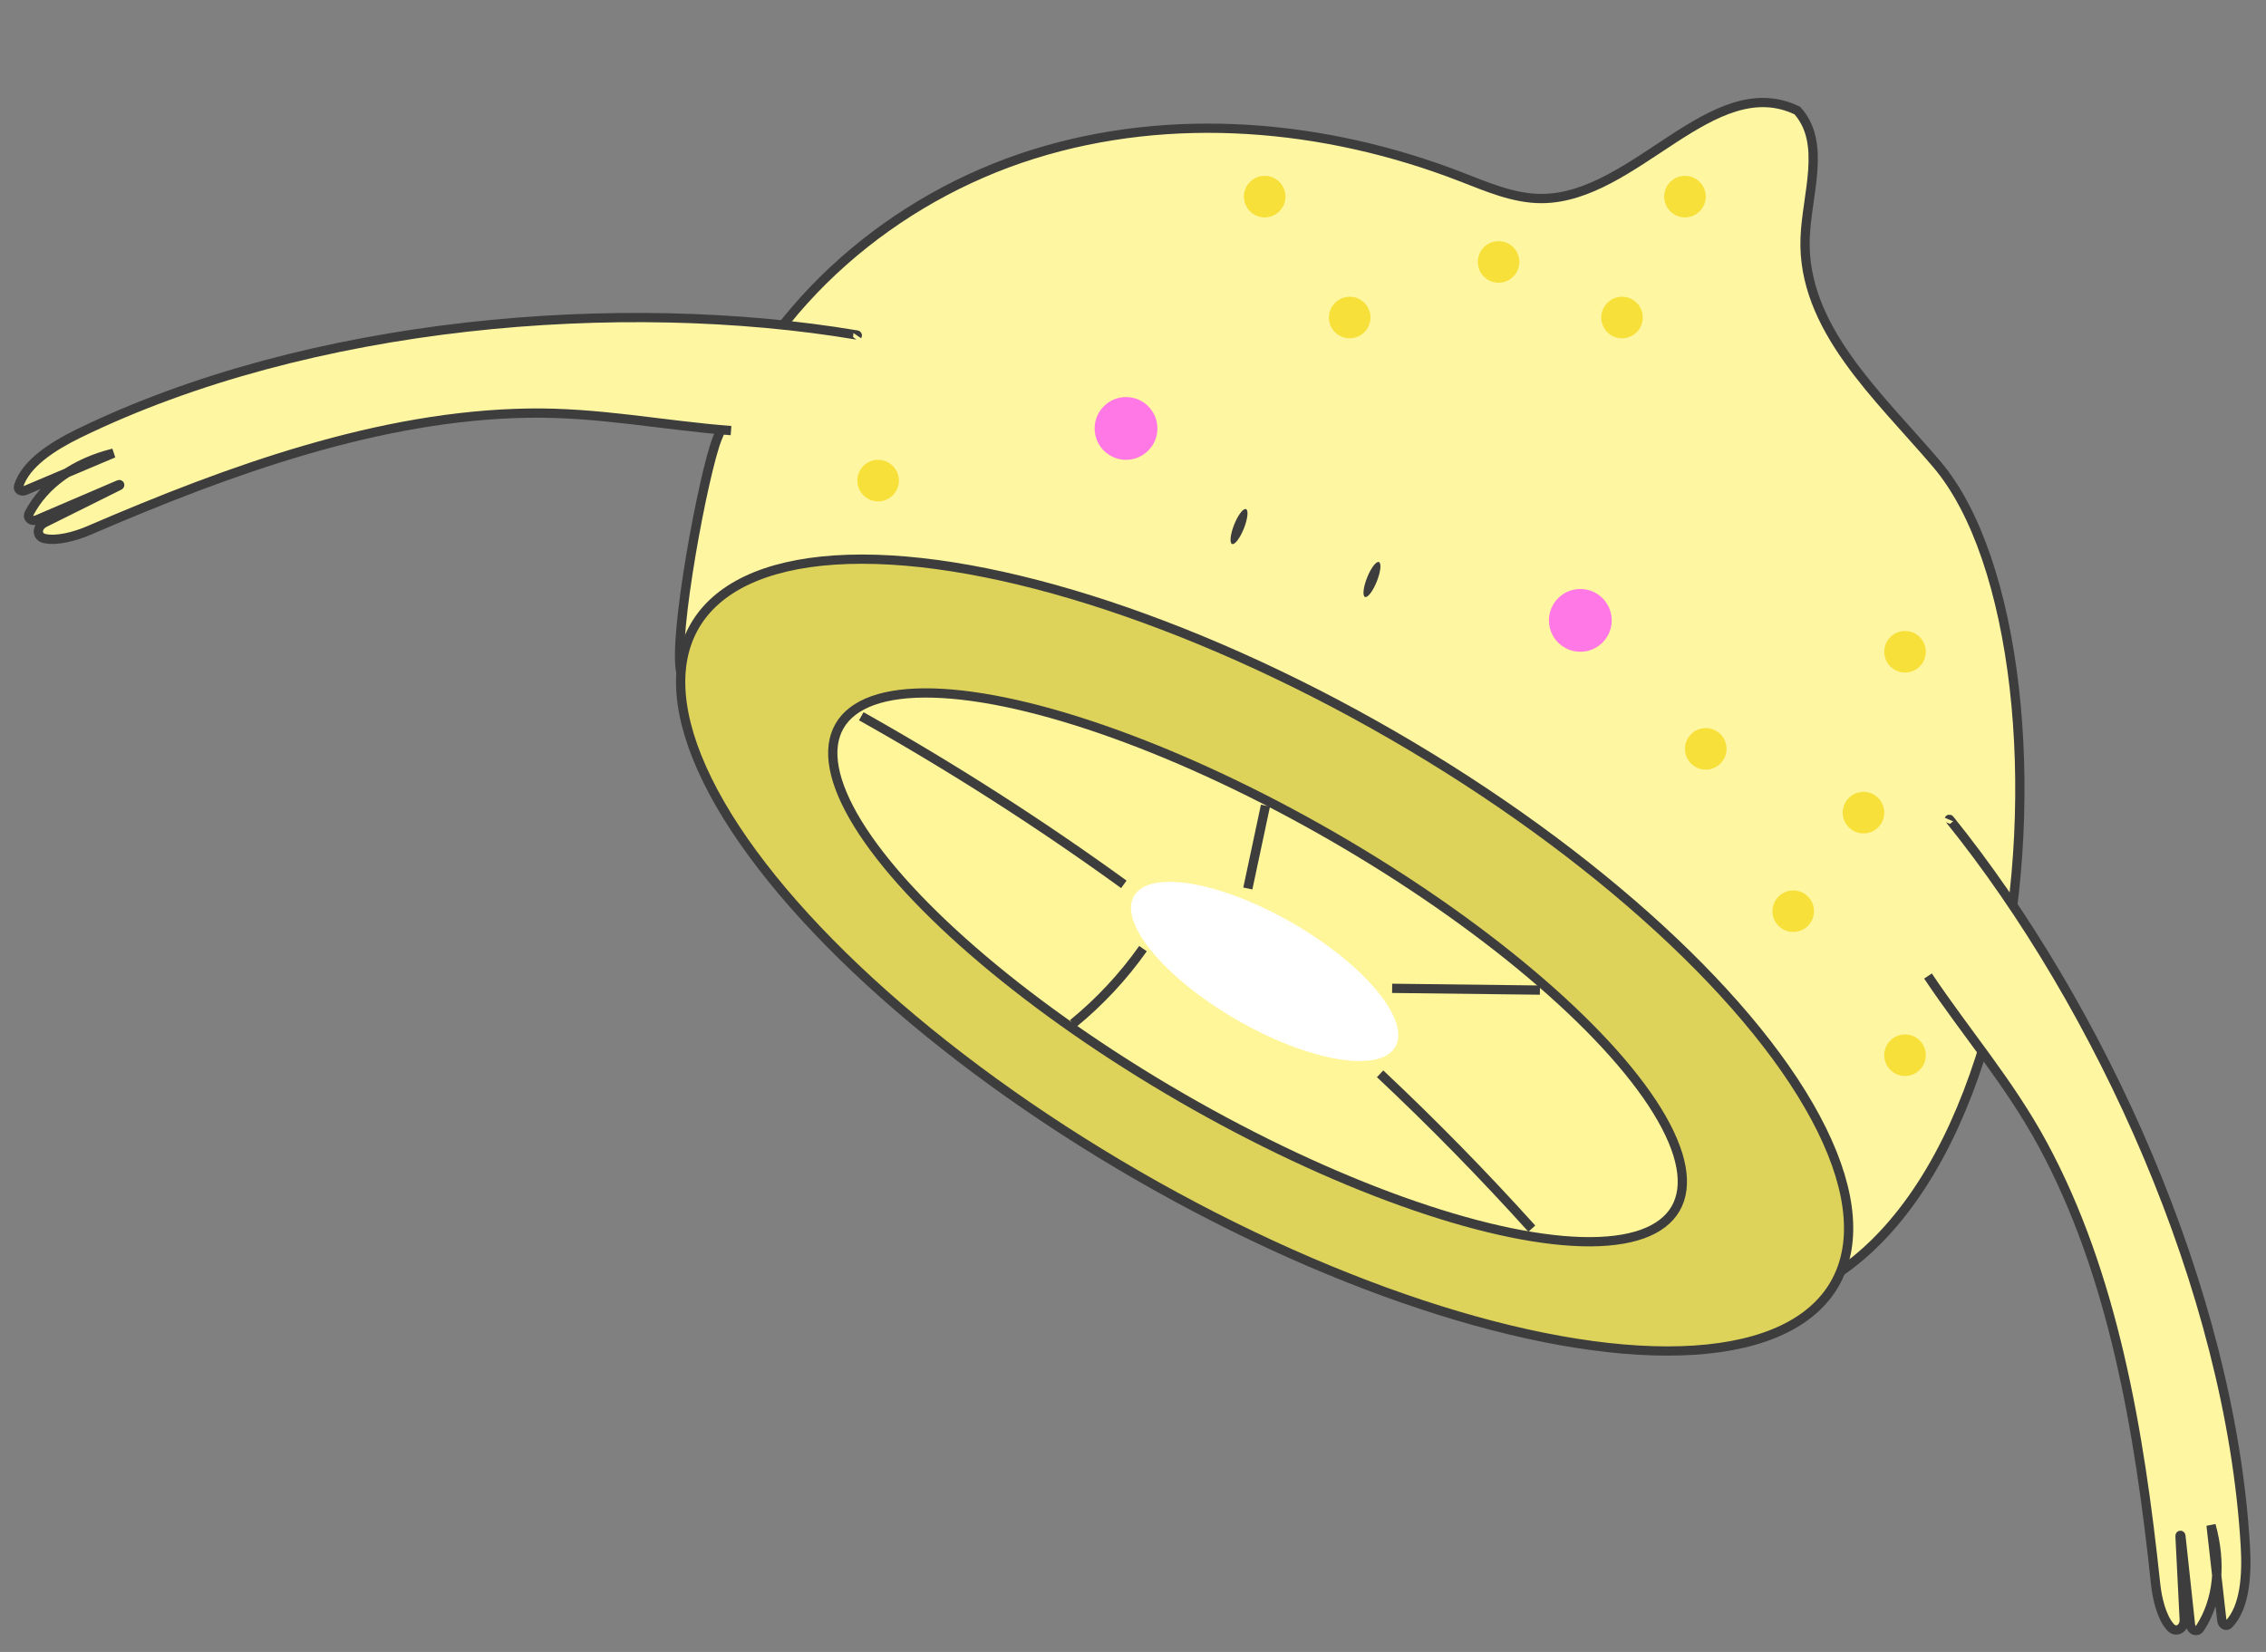 <?xml version="1.0" encoding="utf-8"?>
<!-- Generator: Adobe Illustrator 25.0.0, SVG Export Plug-In . SVG Version: 6.00 Build 0)  -->
<svg version="1.1" id="Calque_1" xmlns="http://www.w3.org/2000/svg" xmlns:xlink="http://www.w3.org/1999/xlink" x="0px" y="0px"
	 viewBox="0 0 489.6 357" style="enable-background:new 0 0 489.6 357;" xml:space="preserve">
<rect x="0" y="0" width="489.6" height="357" fill="#808080" stroke="none"/>
<style type="text/css">
	.st0{fill:#FFF6A1;stroke:#3D3D3D;stroke-width:2;stroke-miterlimit:10;}
	.st1{fill:#DDD35B;stroke:#3D3D3D;stroke-width:2;stroke-miterlimit:10;}
	.st2{fill:#FFF599;stroke:#3D3D3D;stroke-width:2;stroke-miterlimit:10;}
	.st3{fill:#FFFFFF;}
	.st4{fill:#F7E039;}
	.st5{fill:#3D3D3D;}
	.st6{fill:#FF78E6;}
	.st7{fill:none;stroke:#3D3D3D;stroke-width:2;stroke-miterlimit:10;}
</style>
<g>
	<path class="st0" d="M418.46,100.31c-12.52-14.72-29.17-29.46-28.44-48.9c0.36-9.5,4.64-20.52-1.69-27.52
		c-18.24-8.82-34.99,18.88-55.15,19.02c-6.09,0.04-11.88-2.52-17.58-4.72c-29.4-11.37-62.4-14.25-92.4-4.85
		s-56.49,31.79-68.25,61.47c-2.9,7.32-9.6,42.84-7.83,50.54c2.4,10.39,15.73-9.57,23.94-2.95
		c64.04,51.72,105.62,121.39,186.65,139.46C439.81,300.17,453.26,141.23,418.46,100.31z"/>
	<ellipse transform="matrix(0.5 -0.866 0.866 0.5 -42.126 339.839)" class="st1" cx="273.25" cy="206.4" rx="54.97" ry="142.2"/>
	<ellipse transform="matrix(0.5 -0.866 0.866 0.5 -45.184 339.839)" class="st2" cx="271.72" cy="209.05" rx="32.6" ry="104.3"/>
	<ellipse transform="matrix(0.5 -0.866 0.866 0.5 -45.184 341.606)" class="st3" cx="273.25" cy="209.93" rx="12.07" ry="32.6"/>
	<circle class="st4" cx="411.61" cy="140.85" r="4.49"/>
	<circle class="st4" cx="387.45" cy="196.92" r="4.49"/>
	<circle class="st4" cx="273.25" cy="42.49" r="4.49"/>
	<circle class="st4" cx="323.79" cy="56.61" r="4.49"/>
	<circle class="st4" cx="291.62" cy="68.62" r="4.49"/>
	<circle class="st4" cx="368.55" cy="161.84" r="4.49"/>
	<circle class="st4" cx="402.63" cy="175.62" r="4.49"/>
	<circle class="st4" cx="411.61" cy="228.04" r="4.49"/>
	<path class="st0" d="M157.95,93.06c-14.71-1.14-28.7-4.02-43.8-3.78c-32.04,0.51-64.33,12.16-94.84,25.32
		c-3.04,1.31-7.05,2.4-9.73,1.77c-1.75-0.41-1.71-2.53,0.05-3.41c5.39-2.68,10.78-5.36,16.17-8.05c0.14-0.07,0.06-0.24-0.08-0.18
		l-17.74,7.6c-1.16,0.5-2.21-0.37-1.68-1.39c3.34-6.39,9.86-10.93,18.22-13.01l-19.09,8.07c-0.82,0.35-1.65-0.17-1.42-0.91
		c1.46-4.89,7.44-8.7,12.88-11.36c50.08-24.46,117.56-29.84,168.28-21.33c0.07,0.01,0.1,0.08,0.06,0.14"/>
	<path class="st0" d="M416.57,210.93c8.2,12.26,17.57,23.04,24.76,36.33c15.26,28.17,20.94,62.03,24.42,95.07
		c0.35,3.3,1.36,7.32,3.23,9.35c1.22,1.32,3.05,0.25,2.95-1.72c-0.3-6.01-0.61-12.03-0.91-18.04c-0.01-0.16,0.18-0.17,0.19-0.01
		l2.07,19.19c0.14,1.26,1.41,1.75,2.04,0.79c3.94-6.04,4.7-13.96,2.41-22.26l2.33,20.6c0.1,0.89,0.95,1.35,1.49,0.79
		c3.55-3.67,3.94-10.75,3.59-16.8c-3.22-55.64-31.62-117.1-63.89-157.13c-0.05-0.06-0.12-0.05-0.15,0.02"/>
	
		<ellipse transform="matrix(0.37 -0.929 0.929 0.37 70.397 354.3)" class="st5" cx="296.45" cy="125.24" rx="4.06" ry="1.13"/>
	<ellipse transform="matrix(0.37 -0.929 0.929 0.37 62.931 320.4)" class="st5" cx="267.72" cy="113.8" rx="4.06" ry="1.13"/>
	<circle class="st6" cx="341.45" cy="134.07" r="6.78"/>
	<circle class="st6" cx="243.29" cy="92.59" r="6.78"/>
	<circle class="st4" cx="189.73" cy="103.86" r="4.49"/>
	<circle class="st4" cx="364.06" cy="42.49" r="4.49"/>
	<circle class="st4" cx="350.46" cy="68.62" r="4.49"/>
	<path class="st7" d="M242.82,191.12c-18.19-13.19-37.14-25.32-56.73-36.33"/>
	<path class="st7" d="M246.96,205.01c-4.28,6.06-9.39,11.53-15.13,16.22"/>
	<path class="st7" d="M300.79,213.59c10.64,0.13,21.29,0.26,31.93,0.38"/>
	<path class="st7" d="M298.19,232.06c11.38,10.69,22.32,21.86,32.78,33.46"/>
	<path class="st7" d="M273.42,174.11c-1.27,5.97-2.54,11.93-3.81,17.9"/>
</g>
</svg>
